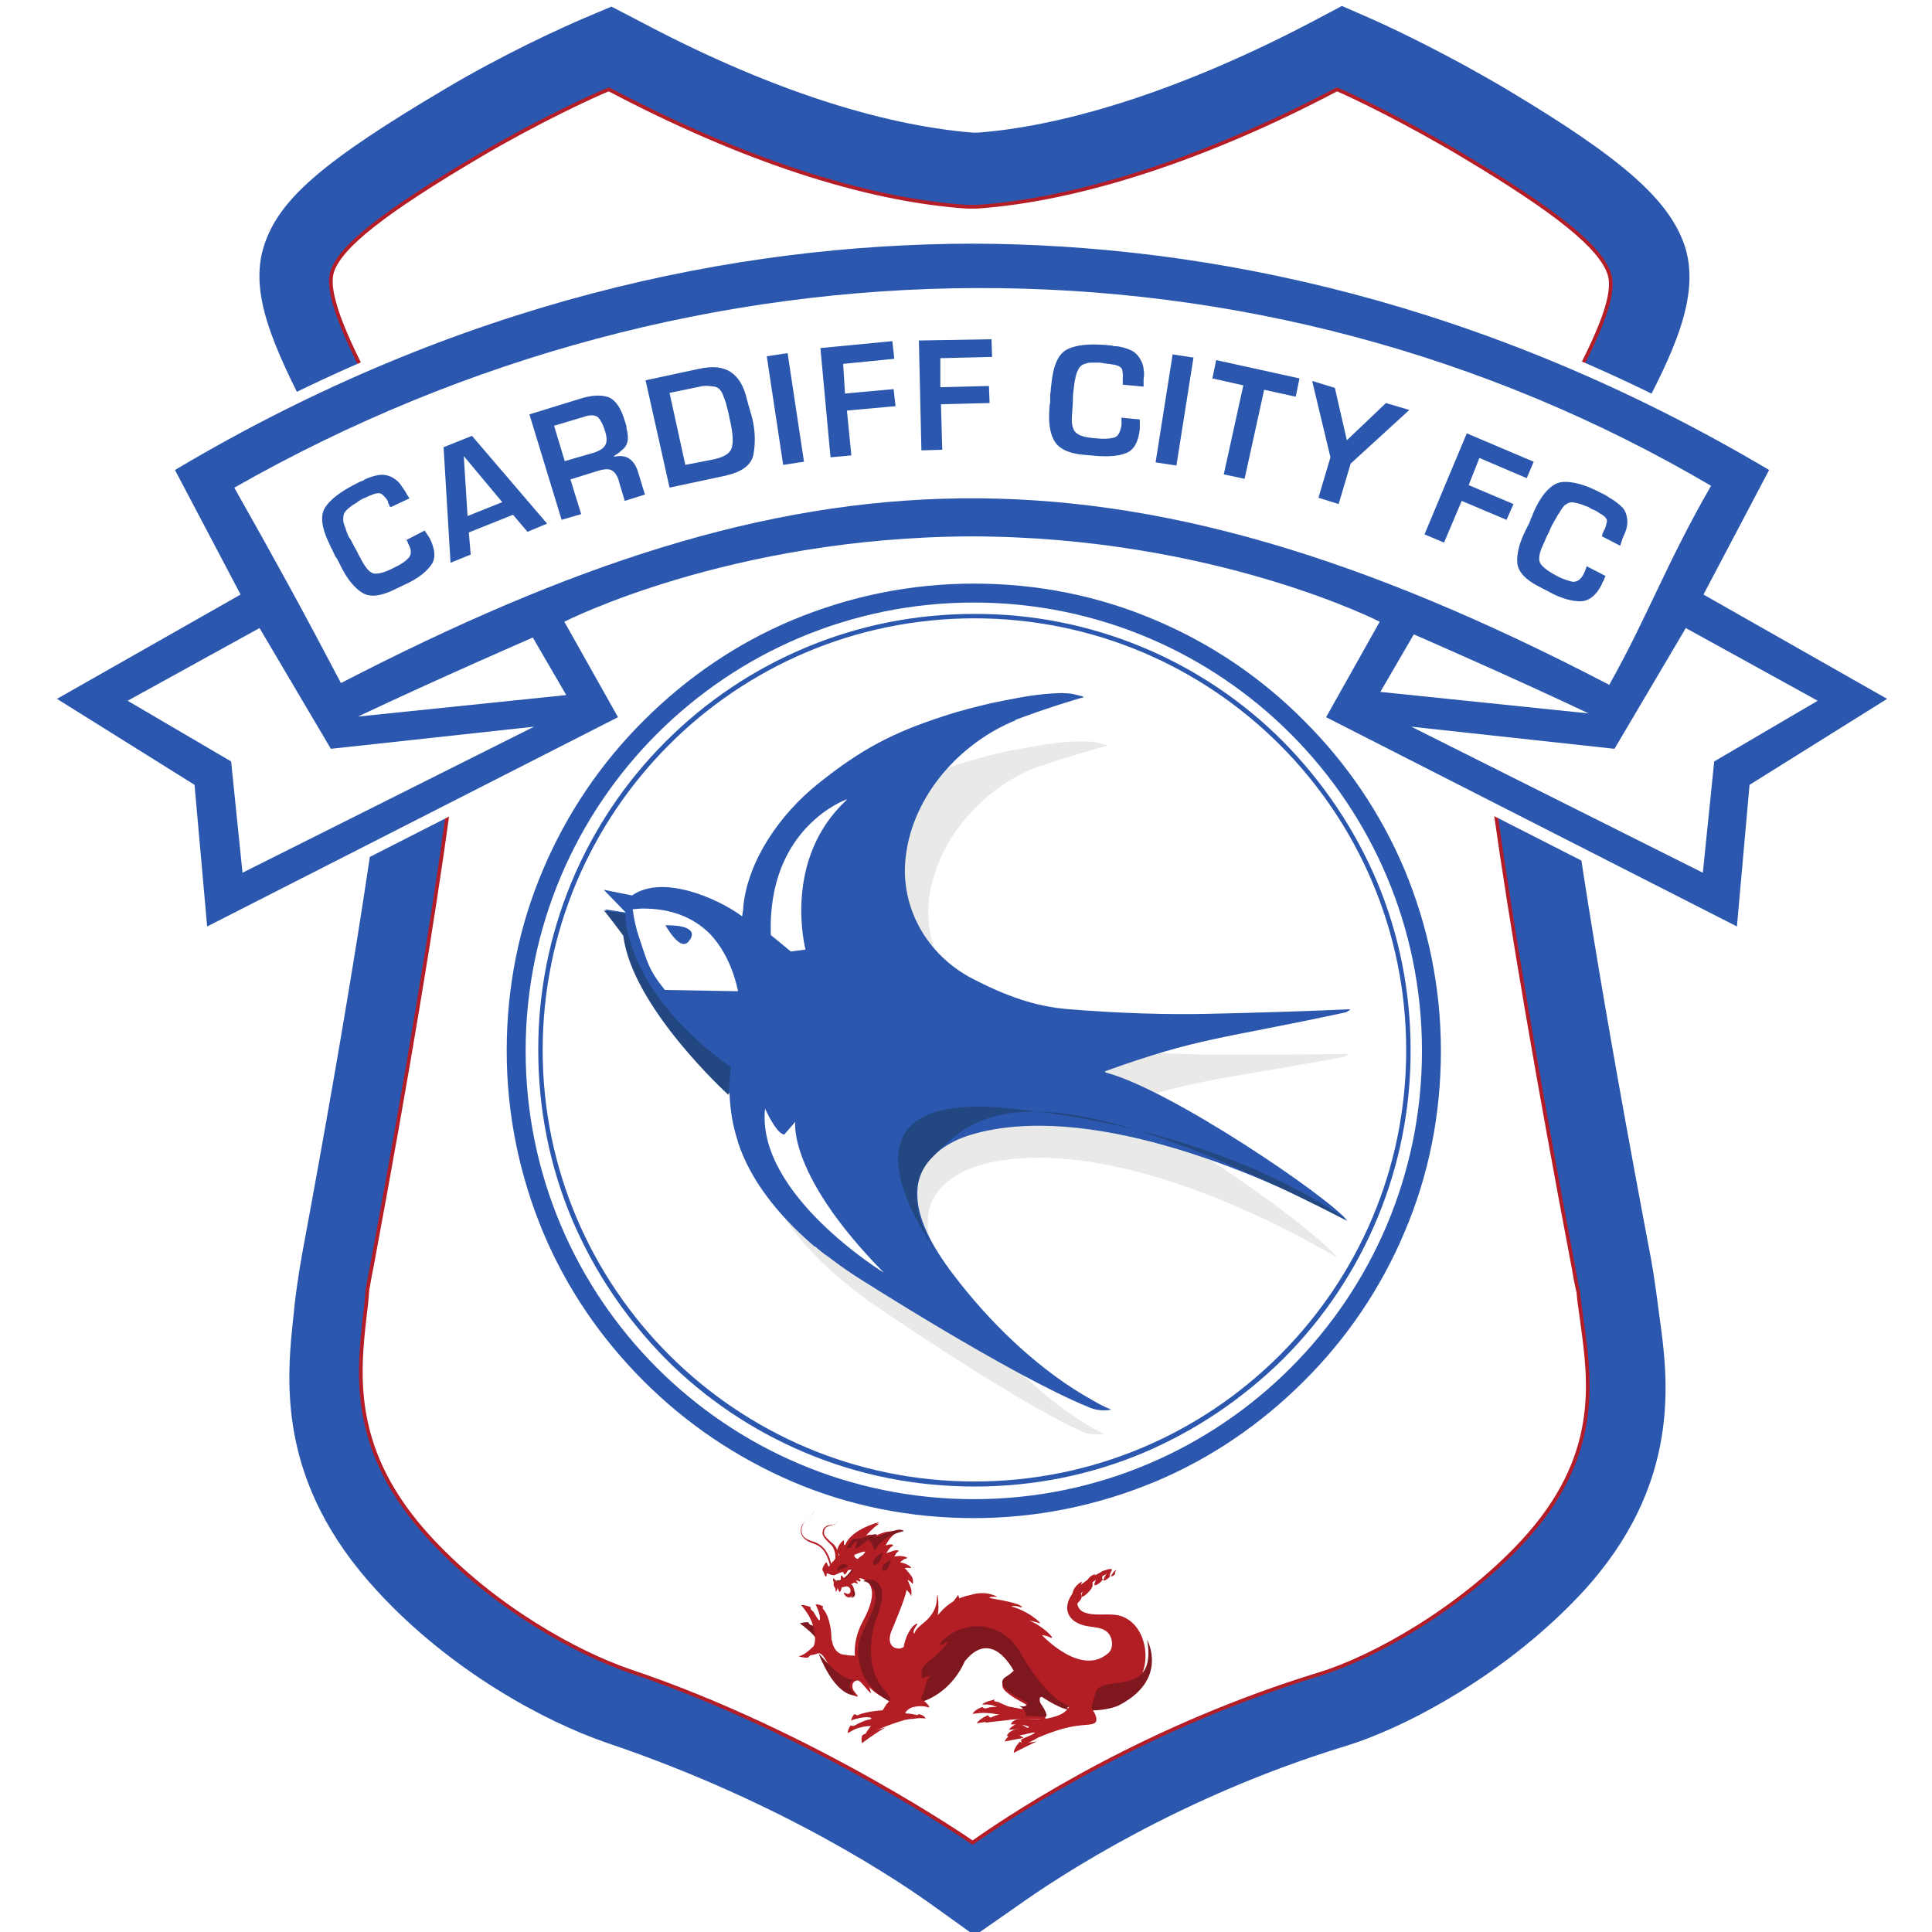 <svg width="800" height="800" viewBox="0 0 800 800" fill="none" xmlns="http://www.w3.org/2000/svg">
<g clip-path="url(#clip0_409_1252)">
<g filter="url(#filter0_d_409_1252)">
<path d="M177.413 536.904C177.119 540.219 176.77 543.529 176.367 546.832V547.093C173.751 570.869 171.396 591.509 196.512 618.419C218.228 641.933 247.792 659.177 267.676 665.709C314.959 681.688 360.118 703.359 402.154 730.242C429.887 712.476 478.027 685.304 538.725 667.015C554.685 662.051 587.127 645.591 611.197 619.464C634.744 594.121 631.866 574.004 628.726 551.012C628.203 546.832 627.418 542.652 627.157 538.21C626.895 536.643 626.372 533.769 625.587 530.372C578.232 280.862 583.464 245.33 585.296 233.834C586.865 222.861 593.93 204.833 623.494 149.967C624.802 147.616 625.587 145.787 626.11 145.003C630.035 137.165 637.099 124.102 639.715 116.264C635.006 111.822 623.494 102.155 593.406 84.128C579.278 75.767 565.412 68.452 555.47 63.749C501.835 90.398 449.248 106.858 406.079 109.732H397.706C353.753 106.597 302.735 90.66 249.1 63.749C239.158 68.452 225.292 75.506 211.164 83.867C180.815 101.894 168.518 111.3 163.547 116.003C166.425 124.363 173.751 138.733 177.675 146.048C178.198 147.093 179.245 148.922 180.553 151.535C205.931 198.302 216.135 220.509 217.966 233.573C219.798 245.069 225.03 280.601 178.983 528.805V529.066C178.46 531.94 177.937 535.075 177.413 536.904ZM401.631 800L384.887 787.982C371.543 778.315 322.618 744.873 249.1 720.052C223.199 711.169 184.477 690.268 154.128 657.348C111.482 611.365 116.192 568.779 119.331 540.823V540.562C119.593 537.165 121.163 525.408 122.471 518.615V518.354C163.024 300.196 162.5 252.384 161.192 242.456C160.146 238.014 154.39 223.906 130.058 178.707C128.488 175.572 127.18 173.481 126.657 172.436C110.436 141.084 100.494 119.138 107.035 99.281C113.314 80.209 131.366 64.533 181.6 34.748C205.67 20.379 229.74 9.406 238.897 5.487L251.193 0.261L263.752 6.793C314.508 33.703 361.863 49.38 401.108 52.515H402.677C441.137 49.641 490.062 33.442 540.818 6.793L553.638 0L566.197 5.487C575.092 9.406 598.639 20.64 622.709 35.01C670.326 63.488 689.425 80.47 695.966 99.543C703.03 120.967 690.471 145.526 677.128 171.13C676.605 172.175 675.558 174.265 673.989 176.878C648.087 224.69 643.116 238.537 642.07 242.195C640.761 252.123 640.5 300.196 682.099 519.399C683.407 526.453 684.977 538.472 685.5 542.652C689.163 568.779 695.181 612.671 653.32 657.871C623.232 690.268 582.418 712.998 555.47 721.359C487.707 741.999 437.474 774.657 418.899 787.982L401.631 800Z" fill="#2B58AE"/>
<path fill-rule="evenodd" clip-rule="evenodd" d="M177.413 536.904C177.119 540.219 176.77 543.529 176.367 546.832V547.093C173.751 570.869 171.396 591.509 196.512 618.419C218.228 641.933 247.792 659.177 267.676 665.709C314.959 681.688 360.118 703.359 402.154 730.242C429.887 712.476 478.027 685.304 538.725 667.015C554.685 662.051 587.127 645.591 611.197 619.464C634.744 594.121 631.866 574.004 628.726 551.012C628.203 546.832 627.418 542.652 627.157 538.21C626.895 536.643 626.372 533.769 625.587 530.372C578.232 280.862 583.464 245.33 585.296 233.834C586.865 222.861 593.93 204.833 623.494 149.967C624.802 147.616 625.587 145.787 626.11 145.003C630.035 137.165 637.099 124.102 639.715 116.264C635.006 111.822 623.494 102.155 593.406 84.128C579.278 75.767 565.412 68.452 555.47 63.749C501.835 90.398 449.248 106.858 406.079 109.732H397.706C353.753 106.597 302.735 90.66 249.1 63.749C239.158 68.452 225.292 75.506 211.164 83.867C180.815 101.894 168.518 111.3 163.547 116.003C166.425 124.363 173.751 138.733 177.675 146.048C178.198 147.093 179.245 148.922 180.553 151.535C205.931 198.302 216.135 220.509 217.966 233.573C219.798 245.069 225.03 280.601 178.983 528.805V529.066C178.46 531.94 177.937 535.075 177.413 536.904ZM401.631 800L384.887 787.982C371.543 778.315 322.618 744.873 249.1 720.052C223.199 711.169 184.477 690.268 154.128 657.348C111.482 611.365 116.192 568.779 119.331 540.823V540.562C119.593 537.165 121.163 525.408 122.471 518.615V518.354C163.024 300.196 162.5 252.384 161.192 242.456C160.146 238.014 154.39 223.906 130.058 178.707C128.488 175.572 127.18 173.481 126.657 172.436C110.436 141.084 100.494 119.138 107.035 99.281C113.314 80.209 131.366 64.533 181.6 34.748C205.67 20.379 229.74 9.406 238.897 5.487L251.193 0.261L263.752 6.793C314.508 33.703 361.863 49.38 401.108 52.515H402.677C441.137 49.641 490.062 33.442 540.818 6.793L553.638 0L566.197 5.487C575.092 9.406 598.639 20.64 622.709 35.01C670.326 63.488 689.425 80.47 695.966 99.543C703.03 120.967 690.471 145.526 677.128 171.13C676.605 172.175 675.558 174.265 673.989 176.878C648.087 224.69 643.116 238.537 642.07 242.195C640.761 252.123 640.5 300.196 682.099 519.399C683.407 526.453 684.977 538.472 685.5 542.652C689.163 568.779 695.181 612.671 653.32 657.871C623.232 690.268 582.418 712.998 555.47 721.359C487.707 741.999 437.474 774.657 418.899 787.982L401.631 800Z" stroke="white" stroke-width="0.841"/>
<path d="M258.711 689.916C237.265 682.598 203.004 664.043 176.327 635.296C142.85 599.231 146.25 567.609 149.127 542.259C149.65 538.6 149.912 535.203 150.173 531.806C150.435 531.022 150.958 527.102 152.004 522.136C181.296 364.549 194.635 266.546 190.45 239.106C188.096 224.21 156.973 168.283 153.312 161.227C143.896 143.194 132.389 120.719 135.527 110.527C138.927 100.073 156.712 85.961 196.989 62.179C220.527 48.328 243.019 37.875 250.081 35C250.342 35 250.342 35.261 250.604 35.261C304.742 63.747 355.742 80.734 398.373 83.609H402.557C444.665 80.734 497.496 63.486 551.111 35.261C551.372 35.261 551.372 35 551.634 35C558.434 37.875 580.665 48.59 604.203 62.702C642.649 85.7 660.695 100.335 664.357 111.311C667.757 121.242 657.034 141.888 647.357 160.443C643.957 166.976 612.049 224.471 609.957 239.367C605.772 266.808 619.634 365.071 649.711 523.704C650.495 528.408 651.28 532.067 651.541 532.851C651.803 536.771 652.588 540.952 653.111 545.395C656.511 570.222 660.957 601.322 628.526 636.341C602.634 664.305 566.542 684.428 544.311 691.222C474.219 712.652 421.911 746.104 400.727 761C400.727 761 335.081 715.527 258.711 689.916Z" fill="white"/>
<path fill-rule="evenodd" clip-rule="evenodd" d="M258.711 689.916C237.265 682.598 203.004 664.043 176.327 635.296C142.85 599.231 146.25 567.609 149.127 542.259C149.65 538.6 149.912 535.203 150.173 531.806C150.435 531.022 150.958 527.102 152.004 522.136C181.296 364.549 194.635 266.546 190.45 239.106C188.096 224.21 156.973 168.283 153.312 161.227C143.896 143.194 132.389 120.719 135.527 110.527C138.927 100.073 156.712 85.961 196.989 62.179C220.527 48.328 243.019 37.875 250.081 35C250.342 35 250.342 35.261 250.604 35.261C304.742 63.747 355.742 80.734 398.373 83.609H402.557C444.665 80.734 497.496 63.486 551.111 35.261C551.372 35.261 551.372 35 551.634 35C558.434 37.875 580.665 48.59 604.203 62.702C642.649 85.7 660.695 100.335 664.357 111.311C667.757 121.242 657.034 141.888 647.357 160.443C643.957 166.976 612.049 224.471 609.957 239.367C605.772 266.808 619.634 365.071 649.711 523.704C650.495 528.408 651.28 532.067 651.541 532.851C651.803 536.771 652.588 540.952 653.111 545.395C656.511 570.222 660.957 601.322 628.526 636.341C602.634 664.305 566.542 684.428 544.311 691.222C474.219 712.652 421.911 746.104 400.727 761C400.727 761 335.081 715.527 258.711 689.916Z" stroke="#B31D27" stroke-width="1.52"/>
<path fill-rule="evenodd" clip-rule="evenodd" d="M544.198 294.191L566.426 254.866C553.874 249.136 489.543 221.269 400.631 221.009C311.98 221.269 247.388 248.876 235.097 254.866L257.325 294.191L81.854 383L76.362 322.579L17 285.597L94.406 241.844L67.209 190.538L69.04 189.496C124.479 156.681 182.795 132.201 242.419 116.574C294.197 103.032 347.283 96 400.369 96H400.631V98.344V96C453.717 96 506.803 103.032 558.581 116.574C618.205 132.201 676.521 156.681 731.96 189.496L733.791 190.538L706.594 241.844L784 285.597L724.638 322.579L719.146 383L544.198 294.191Z" fill="#2B58AE"/>
<path d="M400.762 94.179H395.796C344.055 94.702 292.574 101.771 241.878 115.122C182.297 130.83 123.761 155.701 68.099 188.687L64.179 191.043L66.27 194.97L91.357 242.355L19.232 283.457L12.438 287.384L18.971 291.573L73.848 326.13L79.075 382.416L79.597 389.222L85.869 386.081L255.989 299.427L260.432 297.07L258.08 292.882L238.219 257.801C245.014 254.659 259.648 248.638 280.031 242.617C306.686 234.763 349.281 225.338 400.5 225.077C484.385 225.338 546.056 250.209 562.781 257.801L542.921 292.882L540.569 297.07L545.011 299.427L715.132 386.081L721.403 389.222L721.926 382.416L727.152 326.13L782.03 291.573L788.824 287.384L782.03 283.457L709.905 242.355L734.992 194.97L737.083 191.043L733.163 188.687C677.501 155.701 618.965 130.83 559.384 115.122C508.949 101.771 457.207 94.702 405.727 94.179H400.762ZM400.762 98.891C498.235 99.153 612.693 122.715 730.55 192.614L703.372 244.188L779.417 287.384L722.449 322.988L717.222 381.63L547.102 294.976L569.314 255.445C569.314 255.445 500.848 220.364 400.5 220.102C300.153 220.364 231.686 255.445 231.686 255.445L253.899 294.976L83.778 381.63L78.552 322.988L21.584 287.384L97.628 244.188L70.451 192.614C188.307 122.453 303.027 99.153 400.239 98.891H400.762Z" fill="white"/>
<path d="M105.468 258.063L50.852 288.169L93.708 313.302L98.412 359.378L219.143 298.903L134.997 308.066L105.468 258.063Z" fill="white"/>
<path d="M218.62 261.99C218.62 261.99 179.422 279.006 146.234 294.714L232.471 285.813L218.62 261.99ZM696.055 258.063L750.672 288.169L707.815 313.302L703.111 359.378L582.38 298.903L666.526 308.066L696.055 258.063Z" fill="white"/>
<path d="M583.425 260.681C583.425 260.681 622.623 277.698 655.811 293.405L569.575 284.504L583.425 260.681Z" fill="white"/>
<path d="M664.435 281.624C459.036 174.55 328.636 182.928 139.178 280.839C123.237 250.471 111.739 229.527 95.015 199.944C286.563 90.775 519.14 88.943 706.508 199.159C687.954 231.36 680.114 253.612 664.173 281.886" fill="white"/>
<path d="M166.255 221.619L173.834 217.697C173.995 217.967 174.17 218.229 174.357 218.481C174.619 218.743 174.619 219.004 174.88 219.266C175.039 219.537 175.214 219.799 175.403 220.05C175.664 220.311 175.664 220.573 175.925 220.834C178.278 225.541 178.539 229.462 176.448 232.077C174.357 234.953 171.221 237.306 167.039 239.398L161.55 242.012C155.8 244.888 151.356 245.411 148.22 243.581C145.083 241.751 141.947 238.09 139.333 232.861C139.095 232.327 138.833 231.804 138.549 231.293L137.765 229.724C137.603 229.454 137.429 229.193 137.242 228.939L136.719 228.155C136.458 227.371 135.935 226.586 135.674 225.802C135.151 225.018 134.89 224.233 134.628 223.71C131.23 216.912 130.446 211.683 132.537 208.284C134.628 204.885 138.81 201.748 144.822 198.61L147.436 197.303C147.697 197.303 147.958 197.042 148.22 197.042C148.481 197.042 148.742 196.78 149.004 196.519C150.842 195.684 152.772 195.07 154.754 194.689C156.584 194.427 158.675 194.689 160.504 195.734C161.811 196.519 162.857 197.303 163.641 198.349C164.425 199.395 165.209 200.702 165.993 201.748C165.993 202.009 166.255 202.271 166.255 202.271L166.516 202.794C166.663 203.072 166.839 203.335 167.039 203.578C167.3 203.84 167.3 204.101 167.561 204.362L159.72 208.023C159.459 207.761 159.197 207.5 159.197 207.239C159.197 206.977 158.936 206.716 158.675 206.193V205.67C158.078 204.572 157.28 203.596 156.322 202.794C155.538 202.009 153.97 202.009 151.618 203.055C150.988 203.268 150.376 203.53 149.788 203.84C149.185 204.118 148.575 204.379 147.958 204.624L146.651 205.408C146.322 205.694 145.973 205.956 145.606 206.193C145.083 206.454 144.822 206.716 144.299 206.977C143.46 207.514 142.673 208.126 141.947 208.807C141.163 209.592 140.64 210.115 140.378 210.899C140.117 211.683 140.117 212.468 140.117 213.252C140.117 214.036 140.378 214.821 140.64 215.605C140.64 215.867 140.901 216.128 140.901 216.39C141.163 216.651 141.163 216.912 141.163 217.174C141.424 217.958 141.685 218.481 141.947 219.266C142.208 219.788 142.469 220.573 142.992 221.096C143.776 222.403 144.299 223.71 145.083 225.018C145.867 226.325 146.39 227.632 147.174 228.939C149.265 233.123 151.095 235.214 152.924 235.476C154.754 235.737 157.629 234.953 161.55 232.861C163.902 231.815 165.732 230.508 167.039 229.201C168.346 227.894 168.607 225.802 167.039 223.187L166.777 222.403L166.516 221.88C166.255 221.619 166.255 221.357 165.993 221.357C165.913 221.093 165.826 220.832 165.732 220.573L166.255 221.619ZM190.04 186.845L191.608 211.683L205.983 205.931L190.04 186.845ZM192.131 218.481L192.915 227.632L184.551 231.031L181.676 183.184L193.437 178.478L224.541 214.821L216.438 218.22L210.427 211.16L192.131 218.481ZM243.621 185.538C246.235 184.753 247.803 183.707 248.587 182.4C249.372 181.093 249.372 179.263 248.587 176.648C247.803 174.033 246.758 171.942 245.712 170.896C244.667 169.85 242.576 169.589 239.701 170.634L227.416 174.295L231.86 188.937L243.621 185.538ZM217.223 169.589L238.394 163.052C243.36 161.484 247.281 161.483 250.156 162.529C253.031 163.837 255.122 166.974 256.69 172.203C256.951 172.726 256.951 173.249 257.213 173.772C257.369 174.37 257.457 174.984 257.474 175.602C257.797 176.796 257.973 178.026 257.997 179.263C258.019 180.559 257.655 181.834 256.951 182.923C256.518 183.528 255.988 184.058 255.383 184.492C254.89 184.962 254.366 185.399 253.815 185.799C253.538 185.948 253.275 186.123 253.031 186.322C252.786 186.519 252.523 186.695 252.247 186.845V187.106C254.86 186.583 256.951 186.845 258.52 187.891C260.088 188.937 261.395 190.767 262.179 193.381L265.054 202.794L256.69 205.408L254.338 197.565L254.076 196.519C253.292 194.427 252.247 193.12 250.94 192.597C249.633 192.074 247.803 192.335 245.974 192.858L234.212 196.519L238.655 210.899L230.553 213.252L217.223 169.589ZM293.805 188.152C298.249 187.106 300.601 185.538 301.124 182.923C301.646 180.57 301.385 177.432 300.601 173.511L300.078 171.157C299.817 169.85 299.555 168.281 299.033 166.713C298.755 165.274 298.316 163.871 297.726 162.529C296.942 159.915 295.635 158.346 293.805 158.085C291.976 157.823 290.146 157.562 287.794 158.085L275.248 160.699L281.782 190.505L293.805 188.152ZM265.315 155.47L287.271 150.764C293.021 149.456 297.464 149.979 300.601 152.071C303.737 154.163 306.09 157.823 307.397 163.837C307.658 164.36 307.658 165.144 307.919 165.667C308.067 166.284 308.241 166.895 308.442 167.497C308.704 168.02 308.704 168.804 308.965 169.327C309.226 169.85 309.226 170.634 309.488 171.157C310.795 176.648 310.795 181.616 310.01 186.06C309.226 190.505 305.306 193.381 298.51 194.95L275.248 199.918L265.315 155.47ZM330.92 189.198L322.295 190.505L315.499 145.535L324.125 144.227L330.92 189.198ZM347.91 160.961L368.036 159.13L368.82 166.19L348.694 168.02L350.523 186.583L341.898 187.368L337.716 142.136L367.513 139.26L368.297 146.58L347.126 148.672L347.91 160.961ZM387.377 158.346L407.503 157.823L407.764 164.882L387.639 165.405L388.161 184.23L379.536 184.492L378.491 138.998L408.549 138.475L408.81 145.796L387.377 146.319V158.346ZM461.608 170.896L469.972 171.68V173.511C469.955 173.859 469.955 174.208 469.972 174.556V175.602C469.449 180.831 467.619 184.23 464.483 185.538C461.346 186.845 457.426 187.106 452.721 186.845L446.709 186.322C440.436 185.799 436.254 183.707 434.425 180.308C432.595 176.909 432.072 172.465 432.595 166.451C432.595 165.928 432.595 165.405 432.856 164.882V161.745C432.856 160.961 433.118 160.176 433.118 159.13C433.118 158.346 433.379 157.562 433.379 156.777C434.163 149.195 436.254 144.489 439.914 142.659C443.573 140.828 448.8 140.305 455.596 140.828L458.471 141.09C458.726 141.194 458.988 141.281 459.255 141.351H460.301C462.392 141.613 464.221 142.136 466.051 142.92C467.881 143.704 469.187 145.012 470.233 146.842C470.946 148.04 471.392 149.378 471.54 150.764C471.801 152.146 471.801 153.565 471.54 154.947V156.516C471.528 156.777 471.528 157.039 471.54 157.3V158.085L462.914 157.3V154.686C463.028 153.459 462.94 152.223 462.653 151.025C462.392 149.979 460.824 149.195 458.733 148.934C458.13 148.8 457.519 148.712 456.903 148.672C456.38 148.672 455.596 148.411 455.073 148.411L453.505 148.149H450.891C449.846 148.149 448.8 148.149 448.016 148.411C447.232 148.672 446.187 148.934 445.664 149.456C445.094 149.959 444.647 150.585 444.357 151.287C444 151.944 443.736 152.648 443.573 153.378C443.573 153.64 443.311 153.901 443.311 154.424C443.311 154.947 443.311 154.947 443.05 155.47C443.05 156.254 442.789 156.777 442.789 157.562L442.527 159.653C442.266 161.222 442.266 162.529 442.266 164.098C442.266 165.667 442.005 166.974 442.005 168.543C441.482 172.988 442.005 175.864 443.573 177.171C444.88 178.478 447.755 179.263 452.198 179.524C454.812 179.786 456.903 179.786 458.994 179.263C460.823 179.001 461.869 177.171 462.392 174.033V172.465C462.359 172.204 462.359 171.941 462.392 171.68V170.896H461.608ZM485.131 190.767L476.506 189.459L483.563 144.75L492.188 146.058L485.131 190.767ZM513.36 196.257L504.734 194.427L512.837 157.562L500.03 154.686L501.598 147.103L536.099 154.686L534.531 162.268L521.462 159.392L513.36 196.257ZM557.271 189.982L552.305 206.716L543.941 204.101L548.907 187.368L541.327 155.731L550.736 158.607L555.702 180.308L571.908 164.882L581.578 167.758L557.271 189.982ZM606.148 198.872L624.705 206.716L621.83 213.252L603.273 205.408L595.954 222.664L587.851 219.266L605.364 177.432L633.069 189.198L630.194 195.996L610.591 187.629L606.148 198.872ZM655.286 232.6L662.866 236.522C662.605 236.783 662.605 237.045 662.343 237.568C662.343 237.829 662.082 238.09 662.082 238.352C661.898 238.607 661.724 238.869 661.559 239.136C661.559 239.398 661.298 239.659 661.298 239.921C658.945 244.627 655.809 246.98 652.411 246.98C649.013 246.98 645.092 245.934 640.91 243.843L635.422 240.966C629.671 238.09 626.535 234.692 626.274 231.031C626.012 227.371 627.058 222.926 629.671 217.697L630.456 216.128L631.24 214.559C631.501 214.298 631.501 214.036 631.501 213.775C631.762 213.514 631.762 213.252 631.762 212.991C632.285 212.206 632.546 211.422 632.808 210.637C633.069 209.853 633.592 209.069 633.853 208.284C637.251 201.486 641.172 197.826 645.093 197.565C649.013 197.303 654.241 198.61 660.252 201.748L662.866 203.055C663.127 203.317 663.389 203.317 663.65 203.578C663.911 203.84 664.173 203.84 664.434 204.101C666.134 205.04 667.714 206.181 669.139 207.5C670.707 208.807 671.491 210.637 671.753 212.729C672.014 214.036 671.753 215.605 671.491 216.912C671.071 218.258 670.547 219.57 669.923 220.834C669.923 221.096 669.662 221.357 669.662 221.619C669.602 221.889 669.515 222.152 669.4 222.403C669.302 222.661 669.215 222.922 669.139 223.187C669.139 223.449 668.878 223.71 668.878 223.972L661.298 220.05C661.298 219.788 661.559 219.527 661.559 219.004L662.082 217.958V217.697C662.082 217.697 662.082 217.435 662.343 217.435C662.866 216.39 663.127 215.082 663.389 214.036C663.65 212.991 662.605 211.683 660.514 210.637C660.02 210.247 659.495 209.898 658.945 209.592C658.423 209.33 657.9 209.069 657.116 208.807L655.809 208.023C655.547 207.761 655.025 207.761 654.502 207.5C654.076 207.303 653.64 207.128 653.195 206.977C652.257 206.645 651.296 206.383 650.32 206.193C649.468 205.931 648.558 205.931 647.706 206.193C646.923 206.472 646.21 206.918 645.615 207.5C645.115 208.061 644.677 208.675 644.308 209.33C644.128 209.588 643.954 209.849 643.786 210.115C643.786 210.376 643.524 210.637 643.263 210.899C643.001 211.422 642.479 212.206 642.217 212.729C641.956 213.252 641.433 214.036 641.172 214.559C640.388 215.867 639.865 217.174 639.342 218.481C638.558 219.788 638.035 221.096 637.513 222.403C635.422 226.586 634.899 229.201 635.683 231.031C636.467 232.6 638.819 234.43 642.74 236.522C645.092 237.829 647.184 238.352 649.013 238.875C650.843 239.136 652.672 238.09 653.979 235.214C653.979 234.953 654.241 234.692 654.241 234.692C654.241 234.43 654.502 234.169 654.502 233.907C654.502 233.646 654.763 233.384 654.763 233.123C655.025 232.861 655.025 232.6 655.025 232.338L655.286 232.6ZM401.23 239.659C375.093 239.659 349.739 244.888 325.954 254.824C302.953 264.498 282.305 278.616 264.531 296.395C246.836 313.995 232.722 334.861 222.973 357.838C212.779 381.631 207.813 406.992 207.813 433.138C207.813 459.283 213.041 484.645 222.973 508.437C232.644 531.446 246.758 552.101 264.531 569.88C282.305 587.659 302.953 601.516 325.954 611.451C349.739 621.648 375.093 626.616 401.23 626.616C427.368 626.616 452.721 621.387 476.506 611.451C499.507 601.778 520.155 587.659 537.929 569.88C555.645 552.298 569.761 531.427 579.487 508.437C589.681 484.645 594.647 459.283 594.647 433.138C594.647 406.992 589.42 381.631 579.487 357.838C569.756 334.851 555.64 313.982 537.929 296.395C520.361 278.663 499.495 264.541 476.506 254.824C452.721 244.627 427.368 239.659 401.23 239.659ZM401.23 247.503C503.689 247.503 586.806 330.646 586.806 433.138C586.806 535.629 503.689 618.772 401.23 618.772C298.771 618.772 215.654 535.629 215.654 433.138C215.654 330.646 298.771 247.503 401.23 247.503Z" fill="#2B58AE"/>
<path d="M401.492 252.208C377.184 252.208 353.399 256.916 331.182 266.328C309.687 275.375 290.157 288.518 273.679 305.024C239.735 338.89 220.727 384.92 220.881 432.876C220.881 457.192 225.586 480.984 234.996 503.208C244.144 524.648 257.213 543.996 273.679 560.729C290.157 577.235 309.687 590.378 331.182 599.425C353.399 608.837 377.184 613.543 401.492 613.543C425.799 613.543 449.584 608.837 471.801 599.425C493.234 590.274 512.576 577.201 529.304 560.729C563.248 526.863 582.256 480.833 582.102 432.876C582.102 408.561 577.396 384.768 567.987 362.544C558.839 341.105 545.77 321.757 529.304 305.024C495.448 271.069 449.433 252.054 401.492 252.208ZM401.492 254.039C500.291 254.039 580.272 334.045 580.272 432.876C580.272 531.446 500.291 611.452 401.492 611.452C302.953 611.452 222.711 531.446 222.711 432.876C222.711 334.045 302.692 254.039 401.492 254.039Z" fill="#2B58AE"/>
<path d="M428.495 315.181C406.48 323.251 386.823 343.817 382.892 368.807C380.009 388.332 389.706 408.116 407.528 418.008C420.109 425.037 431.378 429.723 445.269 431.284C463.091 433.367 483.534 434.669 501.618 434.669C515.509 434.669 546.436 434.669 555.609 434.408C556.919 434.408 554.56 435.71 554.036 435.71C503.715 445.081 496.115 444.04 458.374 456.275L458.636 456.796C483.534 464.085 544.863 509.12 551.677 518.752C514.199 496.625 449.725 468.25 404.645 480.225C395.21 482.828 383.94 489.076 382.368 501.05C380.533 514.847 390.492 529.686 398.093 540.099C411.46 558.321 428.758 576.283 447.89 587.737C450.249 589.299 452.87 590.601 455.229 591.902C451.821 592.163 448.938 591.902 446.842 591.121C446.58 591.121 446.58 590.861 446.318 590.861C416.177 577.324 356.159 535.673 356.159 535.673C352.49 532.81 348.82 529.946 345.413 527.083C345.413 526.822 345.151 526.822 345.151 526.822C343.841 525.781 342.53 524.479 341.22 523.438C326.281 509.641 316.845 495.323 312.652 480.485V480.225C310.817 473.977 310.031 467.729 310.293 461.221C300.596 452.37 291.685 442.218 283.56 430.504C283.298 429.983 283.036 429.723 282.774 429.202C282.676 429.126 282.588 429.038 282.512 428.942C276.484 419.049 273.076 409.418 272.29 400.306C272.134 399.157 271.871 398.024 271.504 396.922C270.456 393.538 268.883 390.154 266 386.77L272.29 387.551L266.524 379.22L277.532 381.043C288.278 369.588 309.245 383.125 318.418 390.414L319.204 385.989C321.825 367.766 334.93 350.064 350.131 338.35C367.953 324.813 381.057 318.305 401.238 312.578C407.528 310.756 413.556 309.194 419.846 308.153C427.447 306.851 435.31 305.289 442.91 305.029C446.055 305.029 450.511 304.769 453.656 305.81C453.656 305.81 457.325 306.591 456.277 306.851C453.918 307.372 441.076 311.016 429.02 315.181" fill="#E9E9E8"/>
<path d="M418.583 296.234C395.925 305.401 375.872 327.139 373.007 353.067C370.663 373.495 381.601 393.4 400.873 403.352C414.155 410.161 426.396 414.876 440.98 415.923C459.991 417.495 481.347 418.28 500.098 417.757C514.682 417.495 546.975 416.447 556.611 415.923C557.913 415.661 555.57 417.233 555.049 417.233C502.702 428.494 494.889 427.447 455.564 441.59L455.824 442.113C482.388 448.923 548.278 493.708 555.83 503.398C515.463 481.661 446.97 454.161 400.352 467.78C390.456 470.661 378.997 477.732 377.955 490.041C376.653 504.184 387.591 519.374 395.925 529.85C410.509 548.184 429.521 566.255 450.355 577.779C452.96 579.35 455.564 580.659 458.168 581.707C455.202 582.281 452.134 582.008 449.314 580.921C449.053 580.921 449.053 580.659 448.793 580.659C416.499 567.564 351.912 526.184 351.912 526.184C347.904 523.538 343.994 520.742 340.193 517.803H339.932C339.932 517.541 339.672 517.541 339.672 517.541C338.258 516.437 336.869 515.302 335.505 514.136H335.245C319.098 500.256 308.42 485.851 303.472 470.661V470.399C301.388 464.113 300.347 457.566 300.086 450.756C289.669 442.113 277.689 426.137 272.481 419.066C271.439 417.757 259.199 398.114 257.896 388.947C257.636 387.9 257.115 385.805 256.594 384.757C255.553 381.352 251.646 377.947 248.521 374.543L257.115 375.852L248 366.424L259.719 368.781C272.481 359.876 295.399 370.09 305.295 377.424C305.555 375.852 305.816 374.281 305.816 372.971C307.899 354.114 320.921 335.258 336.547 322.686C354.777 308.02 368.059 301.21 389.154 294.401C395.404 292.306 401.915 290.734 408.426 289.163C416.239 287.591 424.573 285.758 432.646 285.234C435.771 284.972 440.459 284.71 443.844 285.758C443.844 285.758 447.751 286.544 446.449 286.806C444.105 287.329 430.562 291.52 418.062 296.234" fill="#2B58AE"/>
<path d="M273.299 407.923C266.384 399.299 266.118 396.424 262.66 386.232C261.357 382.414 260.465 378.473 260 374.472C261.33 374.472 262.66 374.211 263.99 374.211H264.256C275.959 374.211 285.269 377.869 292.184 384.925C297.504 390.675 301.494 398.515 303.621 408.445L273.299 407.923ZM327.294 462.541C327.294 462.541 324.102 484.493 364 525C364 525 311.069 492.595 314.793 457.053C314.793 457.053 319.581 467.768 322.772 467.768L327.294 462.541ZM348.573 329C348.573 329 315.591 340.499 317.187 385.187C317.187 385.187 325.166 391.72 325.432 391.981L331.55 391.197C331.55 391.197 321.708 354.088 348.573 329.261" fill="white"/>
<path d="M300.725 439.957C300.725 439.957 299.942 445.435 299.681 451.435C299.681 451.435 259.746 415.174 256.092 385.435C256.092 385.435 248.522 375.261 248 375L256.875 376.304C256.875 376.304 256.092 408.13 300.725 439.957ZM556 503.609C556 503.609 509.017 466.043 415.573 456.913C329.176 448.304 391.82 525 391.82 525C391.82 525 365.98 495.783 383.729 477.522C401.478 459.261 424.708 435.783 556 503.609Z" fill="#224781"/>
<path d="M283.908 386.829C284.688 385.269 284.688 384.229 283.908 383.449C282.608 381.889 279.228 381.109 273.508 381.109C278.188 388.909 281.568 390.729 283.648 387.089" fill="#2B58AE"/>
<path d="M350.652 647.966C350.652 647.966 347.532 652.906 344.412 652.386C344.412 652.386 344.152 654.206 346.752 653.426C346.752 653.426 353.513 650.046 353.513 647.966C353.513 647.966 354.032 646.146 352.472 646.406L350.652 647.966Z" fill="#7F171E"/>
<path d="M341.904 650V648.7C341.904 647.92 341.904 646.62 341.384 645.06C340.864 643.5 340.344 641.94 339.304 640.38C338.784 639.6 338.004 638.82 337.224 638.3C336.444 637.78 335.404 637.26 334.364 637C333.324 636.48 332.284 636.22 331.504 635.44C330.724 634.92 329.944 633.88 329.684 632.84C329.424 631.8 329.684 630.76 329.944 629.98C330.318 629.189 330.849 628.481 331.504 627.9C332.024 627.38 332.804 626.86 333.064 626.6C333.584 626.08 333.844 625.82 334.104 625.3C334.364 625.04 334.624 624.52 334.624 624.26C334.624 624 334.884 624 334.884 624C334.884 624 334.884 624.26 334.624 624.26C334.624 624.52 334.364 624.78 334.104 625.3C333.822 625.782 333.472 626.22 333.064 626.6C332.544 627.12 332.024 627.38 331.504 627.9C330.918 628.486 330.474 629.197 330.204 629.98C329.897 630.81 329.808 631.705 329.944 632.58C330.204 633.62 330.724 634.4 331.504 634.92C332.284 635.44 333.324 635.96 334.364 636.22C335.404 636.48 336.444 637 337.224 637.52C338.264 638.04 338.784 638.82 339.564 639.6C340.66 641.077 341.455 642.756 341.904 644.54C342.256 645.81 342.431 647.122 342.424 648.44V650H341.904Z" fill="#B31E25"/>
<path d="M342.57 646.97L342.83 646.71C342.83 646.45 343.09 646.19 343.09 645.93C343.35 645.41 343.61 644.37 343.87 643.33C343.98 642.093 343.802 640.847 343.35 639.69C343.09 638.91 342.83 638.39 342.31 637.87L340.75 636.31C340.183 635.746 339.661 635.137 339.19 634.49C338.67 633.71 338.41 632.93 338.67 632.15C338.67 631.37 339.19 630.59 339.71 630.33C340.23 629.81 340.75 629.55 341.53 629.55C342.05 629.29 342.57 629.29 343.09 629.29C343.61 629.29 343.87 629.03 344.13 628.77C344.39 628.51 344.65 628.51 344.65 628.25C344.65 627.99 344.91 627.99 344.91 627.99L344.65 628.25L344.13 628.77C343.87 629.03 343.35 629.03 343.09 629.29C342.57 629.55 342.05 629.55 341.53 629.81C340.958 629.949 340.425 630.216 339.97 630.59C339.52 631.096 339.246 631.735 339.19 632.41C339.126 633.185 339.412 633.948 339.97 634.49L341.53 636.05C342.05 636.57 342.83 637.09 343.35 637.61C343.878 638.24 344.316 638.94 344.65 639.69C345.186 641.011 345.451 642.425 345.43 643.85C345.43 644.37 345.43 645.15 345.17 645.67C344.91 646.19 344.91 646.71 344.91 646.97C344.65 647.23 344.65 647.49 344.65 647.75C344.65 648.01 344.39 648.01 344.39 648.01L342.57 646.97Z" fill="#B31E25"/>
<path d="M336.25 671.79C336.25 671.79 335.21 671.27 333.39 670.75L332.61 669.71C332.61 669.71 330.27 669.71 329.23 670.23C329.23 670.23 336.25 675.17 336.77 678.29L336.25 671.79Z" fill="#7F171E"/>
<path d="M354.267 683.567H351.655C350.088 683.567 348.26 683.303 346.693 683.038C346.123 682.881 345.591 682.611 345.125 682.244C343.558 681.185 342.775 679.068 342.514 677.48C342.252 676.951 342.252 676.157 342.252 675.363C342.252 675.363 341.991 667.424 338.596 663.984L338.857 663.19C338.857 663.19 337.029 662.131 335.723 662.396C335.723 662.396 337.551 665.836 337.551 668.218C337.551 670.6 335.462 666.365 334.939 665.572L333.634 664.248V663.454C333.634 663.454 331.022 662.396 329.716 662.66C329.716 662.66 330.761 663.719 332.328 666.101C335.201 670.335 336.245 676.687 334.939 679.598C334.939 679.598 332.066 682.509 330.238 683.303C328.41 684.097 334.417 683.567 336.245 682.773C338.074 681.979 339.379 683.832 341.73 688.86C344.081 693.888 345.387 698.123 352.7 700.504C354.267 700.769 351.655 698.917 351.133 697.329C350.349 694.418 352.438 693.624 353.483 693.888C354.789 694.418 357.14 698.123 358.707 699.181C358.707 699.181 354.528 684.626 354.267 683.303" fill="#B31E25"/>
<path d="M333.633 683.302L332.589 684.361C332.589 684.361 331.022 684.626 328.671 683.832C328.671 683.832 332.589 682.773 333.372 681.979L333.633 683.302ZM362.102 628.257C362.102 628.257 350.349 631.168 347.998 637.784C347.998 637.784 347.998 637.519 347.476 637.784V635.931C347.737 635.402 345.125 636.99 344.603 640.166C344.603 640.166 345.125 641.489 345.648 641.754C345.648 641.754 342.252 644.929 341.208 646.782C341.208 646.782 340.685 646.252 340.424 645.194C340.163 644.135 338.596 647.046 338.596 647.576C338.596 647.576 338.335 648.105 338.857 648.634C338.857 648.634 339.118 649.164 339.64 650.487C340.424 651.81 340.163 649.693 340.424 649.428C340.424 649.428 342.775 650.487 343.558 650.222C344.342 649.957 346.431 648.899 346.954 648.899C347.215 648.899 347.476 649.957 347.737 649.957C348.259 649.957 349.043 648.37 349.043 648.37C349.043 647.84 350.349 648.37 351.655 647.576C351.655 647.576 350.088 650.487 347.737 651.81C347.737 651.81 346.431 649.957 346.17 650.487V652.075C346.17 652.075 346.17 652.869 344.603 652.869C344.603 652.869 343.297 651.81 343.297 651.545C343.297 651.281 342.775 651.81 343.036 652.604L343.297 653.398C343.297 653.398 342.775 654.456 343.819 655.515C343.819 655.515 344.081 656.574 344.081 657.103C344.081 657.103 344.603 656.838 344.864 655.515C344.864 655.515 345.386 657.103 345.648 657.103C345.909 657.367 346.431 656.309 346.431 655.515C346.431 655.25 347.737 654.986 347.998 654.986C348.782 654.721 349.304 654.986 349.826 655.515C350.349 656.309 350.349 657.367 349.565 657.897C349.043 658.161 348.521 657.897 347.998 657.632C347.998 657.632 346.692 657.103 347.998 658.691C349.565 660.543 352.438 658.691 351.655 656.044C351.132 654.192 350.349 653.927 350.349 653.927C350.349 653.927 351.394 653.662 351.394 653.398C351.655 653.133 353.222 653.927 353.222 653.662C353.222 653.398 352.699 652.869 352.438 652.339C352.177 652.075 354.267 653.133 354.267 652.869C354.528 652.604 354.005 651.81 353.744 651.545C353.483 651.281 364.714 652.075 355.311 669.276C350.088 678.804 350.61 690.183 358.968 697.593C369.937 707.385 384.563 702.621 392.66 691.771C395.011 688.595 396.317 684.626 398.928 681.979C400.757 680.127 403.368 679.068 405.98 679.333C412.249 680.127 415.383 686.743 419.3 690.977C424.263 696.535 431.054 701.298 438.105 703.945C451.948 708.973 468.141 703.945 471.798 688.331C473.626 680.656 470.753 670.6 462.917 667.424C458.216 665.571 452.47 667.424 447.508 665.836C445.68 665.307 444.374 663.984 444.113 662.131C444.113 661.072 444.113 660.014 444.635 659.22C446.986 655.515 450.903 652.339 454.299 650.751C457.694 648.899 457.955 648.899 458.477 647.84C457.955 647.311 455.343 647.84 449.858 651.281C437.844 658.161 436.799 667.953 446.202 670.864C450.12 672.187 455.343 671.129 457.694 675.363C458.739 677.48 459 680.656 456.91 682.509C445.68 692.565 429.486 675.099 429.486 675.099C429.486 675.099 431.054 675.099 433.143 676.157C435.494 676.951 428.964 670.6 424.002 669.012C424.002 669.012 426.875 669.541 428.181 670.07C429.486 670.6 427.658 668.747 425.308 667.159C425.308 667.159 421.129 664.248 416.689 663.19C416.689 663.19 418.256 662.66 420.345 663.454C422.435 663.984 420.345 662.396 417.995 661.866C415.644 661.072 409.376 660.014 408.07 659.749C406.764 659.485 409.376 658.955 410.42 659.22C411.465 659.485 410.42 658.691 408.331 658.161C405.719 657.367 402.324 657.632 399.973 658.426C394.991 659.327 390.47 661.944 387.175 665.836C384.563 668.747 381.952 671.658 379.079 674.305C377.512 675.892 375.683 677.48 373.855 678.804C372.81 679.597 371.504 680.656 370.199 680.656C365.758 680.391 366.02 676.157 367.064 673.511C367.064 673.511 373.333 658.955 373.333 656.309C373.333 656.309 374.9 657.632 375.161 658.691C375.422 659.749 375.422 657.632 375.422 656.838C375.422 655.78 374.116 652.869 373.855 652.339C373.594 651.81 375.422 653.133 375.683 653.662C375.944 654.192 376.467 653.133 375.683 651.016C375.683 651.016 373.594 648.105 372.549 647.311C372.549 647.311 373.855 647.046 374.9 647.311C375.945 647.311 374.377 646.252 373.855 645.988C373.333 645.723 372.288 645.194 370.721 644.929C370.721 644.929 372.288 643.341 373.333 643.341C374.377 643.077 372.549 642.547 372.549 642.547C372.549 642.547 370.46 642.018 368.37 642.547C368.37 642.547 369.154 640.695 369.937 640.43C370.721 640.166 369.415 639.636 367.848 640.166C367.848 640.166 365.758 640.96 365.497 640.96C365.236 640.96 364.975 641.224 364.975 641.224C364.975 641.224 366.281 638.578 367.848 638.049C367.848 638.049 367.848 636.99 365.236 637.784L364.714 638.049C364.714 638.049 366.542 633.814 369.676 632.491C371.766 631.432 366.281 632.226 365.497 632.226C364.714 632.226 360.535 633.55 358.184 635.402C358.184 635.402 358.184 634.344 358.707 633.814C359.229 633.285 357.662 633.55 357.662 633.55L356.617 633.814C356.617 633.814 360.013 630.109 361.58 629.315C362.363 628.786 361.057 629.051 361.057 629.051" fill="#B31E25"/>
<path d="M353.35 643.285C353.35 643.285 353.61 643.285 353.61 643.025C354.13 642.765 354.65 642.245 355.17 641.985C355.43 641.725 356.21 640.945 356.21 640.685C356.21 640.165 355.17 640.685 354.91 640.685C353.935 640.969 352.979 641.316 352.05 641.725C351.79 641.725 351.79 641.725 351.79 641.985V642.505C352.05 643.025 352.83 643.545 353.35 643.545" fill="white"/>
<path d="M418.546 689.259C418.546 689.259 417.267 691.338 414.966 692.896C413.175 694.195 411.897 696.274 414.71 698.612C418.29 701.729 421.615 702.768 423.15 704.067C423.15 704.067 423.15 705.626 420.848 705.626L415.477 704.587C415.477 704.587 411.641 703.028 411.385 702.768C410.618 702.768 408.828 701.729 407.037 702.768C406.014 703.288 404.736 703.288 407.549 703.807C407.549 703.807 408.316 703.807 410.874 704.847C407.037 704.587 407.037 705.626 405.503 705.366C404.48 705.106 402.945 705.886 402.945 707.185C402.945 707.185 406.27 706.925 408.316 707.444C411.641 707.964 411.897 707.964 411.897 707.964C411.897 707.964 407.293 708.743 406.014 711.341C406.014 711.341 409.851 710.822 414.966 710.302C420.081 709.523 427.753 709.783 430.055 710.042C432.357 710.302 429.032 705.886 429.032 705.886C429.032 705.886 426.73 700.95 429.288 700.69L430.822 699.911C430.822 699.911 428.009 695.494 418.802 689" fill="#B31E25"/>
<path d="M409.339 703.288L409.851 701.729C409.851 701.729 405.247 702.768 404.736 703.807H410.362L409.339 703.288ZM405.759 705.626L404.736 704.847C404.736 704.847 401.922 705.626 400.644 707.704C400.644 707.704 404.991 706.925 408.06 707.444L405.759 705.626ZM408.06 709.263L407.037 708.224C407.037 708.224 403.457 709.783 402.434 711.601C402.434 711.601 409.851 710.302 412.92 710.042L408.06 709.263ZM419.313 716.017L417.779 715.238C417.779 715.238 414.966 717.057 413.943 719.135L421.871 717.576L419.313 716.017ZM421.359 719.914L420.336 719.135C420.336 719.135 417.779 721.733 417.779 723.811C417.779 723.811 425.963 719.654 427.242 719.135L421.359 719.914Z" fill="#B31E25"/>
<path d="M348.121 639.21C348.121 639.21 349.68 638.68 350.199 638.945C350.199 638.945 351.498 636.557 352.536 636.292C353.575 636.027 352.796 636.557 352.277 638.149C352.277 638.149 351.238 640.802 354.874 637.618L357.471 635.496C357.471 635.496 359.029 636.292 360.328 640.271C360.328 640.271 362.146 634.435 372.015 632.047C372.534 631.782 371.755 631.782 371.495 631.517C370.456 631.251 369.417 631.517 368.379 631.782C367.229 632.048 366.1 632.403 365.002 632.843C364.383 633.076 363.776 633.342 363.184 633.639C362.665 633.904 362.146 634.17 361.626 634.17C361.46 634.272 361.287 634.361 361.107 634.435C360.847 634.435 360.587 634.435 360.328 634.7C360.587 634.435 360.587 634.17 360.847 633.904L361.107 633.374C360.587 633.108 358.51 633.639 358.51 633.639C358.51 633.639 353.315 635.761 351.238 635.231C351.238 635.231 349.68 636.822 348.121 639.21ZM344.485 648.23C344.485 648.23 345.784 644.516 348.641 646.108C348.641 646.108 349.42 646.638 348.641 646.904C348.641 646.904 346.044 647.965 344.485 648.495V648.23ZM355.393 652.74C357.471 651.414 360.328 651.944 361.886 653.801C363.184 655.393 363.444 657.781 363.184 659.903C362.405 664.678 360.847 668.923 358.769 673.168C357.731 675.29 356.951 677.678 355.653 679.535C354.614 681.126 353.056 682.983 353.575 685.106C353.056 682.718 353.315 680.33 353.835 677.678C354.354 675.29 355.653 672.902 356.692 670.515C358.51 666.535 361.366 662.025 360.328 657.515C359.808 655.128 357.731 652.74 355.133 652.74" fill="#7F171E"/>
<path d="M360.587 668.923C360.587 668.923 354.095 687.493 364.743 698.37L368.119 703.411C368.119 703.411 354.095 697.84 353.575 683.779C353.575 683.779 356.172 672.372 360.328 668.923H360.587ZM377.728 694.656C377.728 694.391 376.949 692.003 377.209 692.003C379.546 690.942 379.286 684.044 389.415 676.351C394.193 672.208 400.573 670.544 406.711 671.839C412.849 673.135 418.06 677.245 420.84 682.983C420.84 682.983 430.449 699.962 439.539 703.941C441.357 704.737 440.318 704.737 440.059 705.003C439.799 705.533 441.357 706.329 438.76 705.533C435.124 704.472 423.437 698.105 417.464 689.35C416.944 688.289 408.374 672.637 397.726 685.636C397.625 685.708 397.537 685.798 397.466 685.902C396.947 687.228 391.753 699.431 378.248 703.146C377.728 703.411 377.209 702.88 377.209 702.35L377.728 694.656Z" fill="#7F171E"/>
<path d="M353.08 708.3L351.76 707.775C351.76 707.775 350.704 708.824 350.44 710.398C350.44 710.398 353.872 709.086 357.04 708.824L353.08 708.3ZM351.76 712.759L350.176 712.496C350.176 712.496 348.856 714.333 349.12 715.644L353.608 713.021L351.76 712.759ZM357.568 715.382L355.192 716.431C355.192 716.431 354.4 717.218 354.928 719.841C354.928 719.841 359.944 715.906 364.696 713.283L357.568 715.382ZM377.368 708.562L378.424 707.775C378.424 707.775 380.536 708.037 381.328 709.611C381.328 709.611 377.896 709.086 375.52 709.873L377.368 708.562Z" fill="#B31E25"/>
<path d="M387.928 667.642C387.4 668.166 386.344 667.904 385.816 668.691C385.816 668.691 387.136 665.806 386.344 659.248C386.08 656.625 385.816 661.346 385.816 661.346C385.816 661.346 385.552 664.756 382.648 667.904C379.744 671.052 377.632 671.576 376.576 674.462C376.576 674.462 375.52 673.937 377.368 671.314C378.952 669.216 376.312 670.79 375.256 672.363C374.2 673.937 372.616 676.56 372.088 680.757C371.296 685.216 362.056 689.151 364.96 693.348C365.752 694.397 367.336 699.381 367.336 700.168C367.336 701.48 365.752 702.791 364.96 703.84C364.696 704.103 363.64 706.201 363.376 706.201C363.376 706.201 354.664 706.726 352.288 708.824C351.232 709.611 352.288 709.611 352.288 709.611C352.288 709.611 357.568 708.562 358.624 709.349C359.416 709.873 357.568 710.136 357.304 710.136C356.776 710.398 356.248 710.398 355.72 710.66C353.872 711.447 352.024 712.234 350.704 713.283C348.856 714.857 349.912 714.857 349.912 714.857C349.912 714.857 354.928 712.496 358.624 712.759C358.624 712.759 355.456 716.431 355.456 718.53C355.456 718.53 356.248 718.267 358.36 716.169C360.208 714.07 370.768 710.66 372.88 710.136C373.144 710.136 377.368 709.349 378.952 709.349C381.856 709.349 377.104 708.037 377.104 708.037C377.104 708.037 374.992 707.513 373.408 707.513C371.824 707.513 374.464 705.414 375.256 705.152C375.256 705.152 378.688 703.84 382.12 704.89C384.232 705.676 380.8 702.004 379.216 701.48C379.744 700.168 380.536 698.856 380.8 697.545C381.328 695.446 381.592 693.61 383.176 692.036C382.016 691.905 380.856 692.289 380.008 693.086C379.216 691.25 379.48 689.151 380.8 687.577C381.856 686.266 383.176 685.479 384.496 684.43C386.344 682.856 388.192 681.02 389.776 678.921C392.152 675.773 389.512 678.921 387.4 679.183C387.4 679.183 386.608 678.659 389.776 675.511C392.944 672.363 390.304 674.724 387.928 674.986C385.552 675.249 388.456 673.675 389.776 672.363C395.32 666.068 398.224 668.691 394.792 658.461C394.792 658.199 392.152 662.396 387.664 667.38" fill="#B31E25"/>
<path d="M420.012 704.392C420.012 704.392 423.457 706.184 422.662 708.488C422.662 708.488 426.107 708.488 430.611 709C432.996 709 428.756 703.112 428.756 703.112C428.756 703.112 427.696 700.04 430.081 699.528L418.687 688.776C418.687 688.776 417.098 690.824 414.448 692.36C411.268 694.408 413.653 697.48 418.422 700.296L423.457 703.112C423.457 703.112 423.722 705.16 420.012 704.392ZM451.809 698.504C454.724 691.08 477.247 701.32 473.007 677C473.007 677 482.281 693.64 460.818 704.392C460.818 704.392 455.784 706.44 449.689 706.184C449.689 706.184 450.749 701.576 451.809 698.504Z" fill="#7F171E"/>
<path d="M449.085 704.498L448.012 697.998C446.133 696.958 441.839 701.378 441.839 701.378C441.839 701.378 441.57 704.758 438.887 706.838C436.471 708.918 430.298 709.958 428.688 709.958C426.809 709.958 426.272 709.698 421.71 709.698C416.879 709.698 416.61 712.038 416.61 712.038H417.952C419.294 712.038 421.441 712.038 423.588 712.818C425.736 713.598 419.831 713.858 419.831 713.858C416.342 714.118 415 716.458 415 716.458C415 717.498 416.879 716.978 416.879 716.978C418.221 716.978 422.246 716.198 422.246 716.198C422.246 716.198 428.956 714.378 425.467 716.198C421.71 718.018 420.368 718.018 420.905 719.058C421.173 719.838 420.905 720.618 423.32 719.838C424.662 719.318 427.883 717.498 427.883 717.498C442.376 711.258 447.475 712.818 450.696 711.778C453.916 710.738 450.159 705.538 450.159 705.538L449.085 704.498Z" fill="#B31E25"/>
<path d="M363.579 646.457C363.579 646.457 364.368 644.898 367 643.859C367 643.859 366.211 646.977 365.158 648.016C363.842 648.796 362.526 648.796 363.579 646.457ZM359.895 643.859C359.895 643.859 360.947 642.039 363.579 641C363.579 641 362.789 644.378 361.474 645.418C360.158 646.457 358.579 646.197 359.895 643.859ZM337 682.838C337.526 682.578 345.158 693.752 351.737 693.492C351.737 693.492 348.579 694.532 350.421 697.65C350.421 697.65 352.263 699.729 352 699.989C352 699.989 344.368 701.029 337 682.838Z" fill="#7F171E"/>
<path d="M421.11 712.165L420.311 711.119C420.311 711.119 416.582 712.688 415.783 714.257C415.783 714.257 421.376 713.734 424.838 714.257L421.11 712.165ZM457.595 650.97V649.924C457.861 649.401 457.861 648.878 458.394 648.355C458.926 647.832 458.394 648.355 458.127 648.355C456.53 648.616 455.464 650.708 454.932 652.016C454.399 653.323 457.328 651.493 457.328 650.97H457.595ZM459.725 649.924V649.139C459.725 648.878 459.992 648.355 460.258 648.093C459.193 648.355 458.66 649.662 458.127 650.447C457.861 651.231 459.725 650.185 459.725 649.662V649.924ZM454.399 651.754V650.708C454.399 649.924 454.932 649.139 455.464 648.616V648.355H455.198C453.067 648.878 451.736 651.754 451.203 653.846C450.671 655.677 454.665 652.8 454.665 651.754H454.399ZM450.404 654.631V653.323C450.404 652.277 450.937 650.97 451.47 650.185V649.924H451.203C448.007 650.708 446.676 655.416 445.877 658.292C445.078 661.169 450.404 656.2 450.404 654.631Z" fill="#B31E25"/>
<path d="M445.876 658.815C445.876 658.815 445.61 657.769 445.344 657.246C445.078 655.939 445.61 654.369 445.876 653.323V653.062C445.876 652.8 445.61 653.062 445.61 653.062C440.55 656.462 442.148 660.123 442.414 663.261C442.414 663.523 446.409 660.384 445.876 658.815Z" fill="#B31E25"/>
<path d="M350.2 656.675H351.24C351.76 656.935 352.02 657.195 352.02 657.715C352.28 659.015 351.24 659.795 349.94 659.535C349.94 659.535 350.98 659.795 351.24 657.975C351.24 657.975 351.24 656.935 349.94 656.415" fill="#7F181E"/>
</g>
</g>
<defs>
<filter id="filter0_d_409_1252" x="10.438" y="-2.466" width="784.387" height="808.981" filterUnits="userSpaceOnUse" color-interpolation-filters="sRGB">
<feFlood flood-opacity="0" result="BackgroundImageFix"/>
<feColorMatrix in="SourceAlpha" type="matrix" values="0 0 0 0 0 0 0 0 0 0 0 0 0 0 0 0 0 0 127 0" result="hardAlpha"/>
<feOffset dx="2" dy="2"/>
<feGaussianBlur stdDeviation="2"/>
<feColorMatrix type="matrix" values="0 0 0 0 0 0 0 0 0 0 0 0 0 0 0 0 0 0 0.791 0"/>
<feBlend mode="normal" in2="BackgroundImageFix" result="effect1_dropShadow_409_1252"/>
<feBlend mode="normal" in="SourceGraphic" in2="effect1_dropShadow_409_1252" result="shape"/>
</filter>
<clipPath id="clip0_409_1252">
<rect width="800" height="800" fill="white"/>
</clipPath>
</defs>
</svg>

